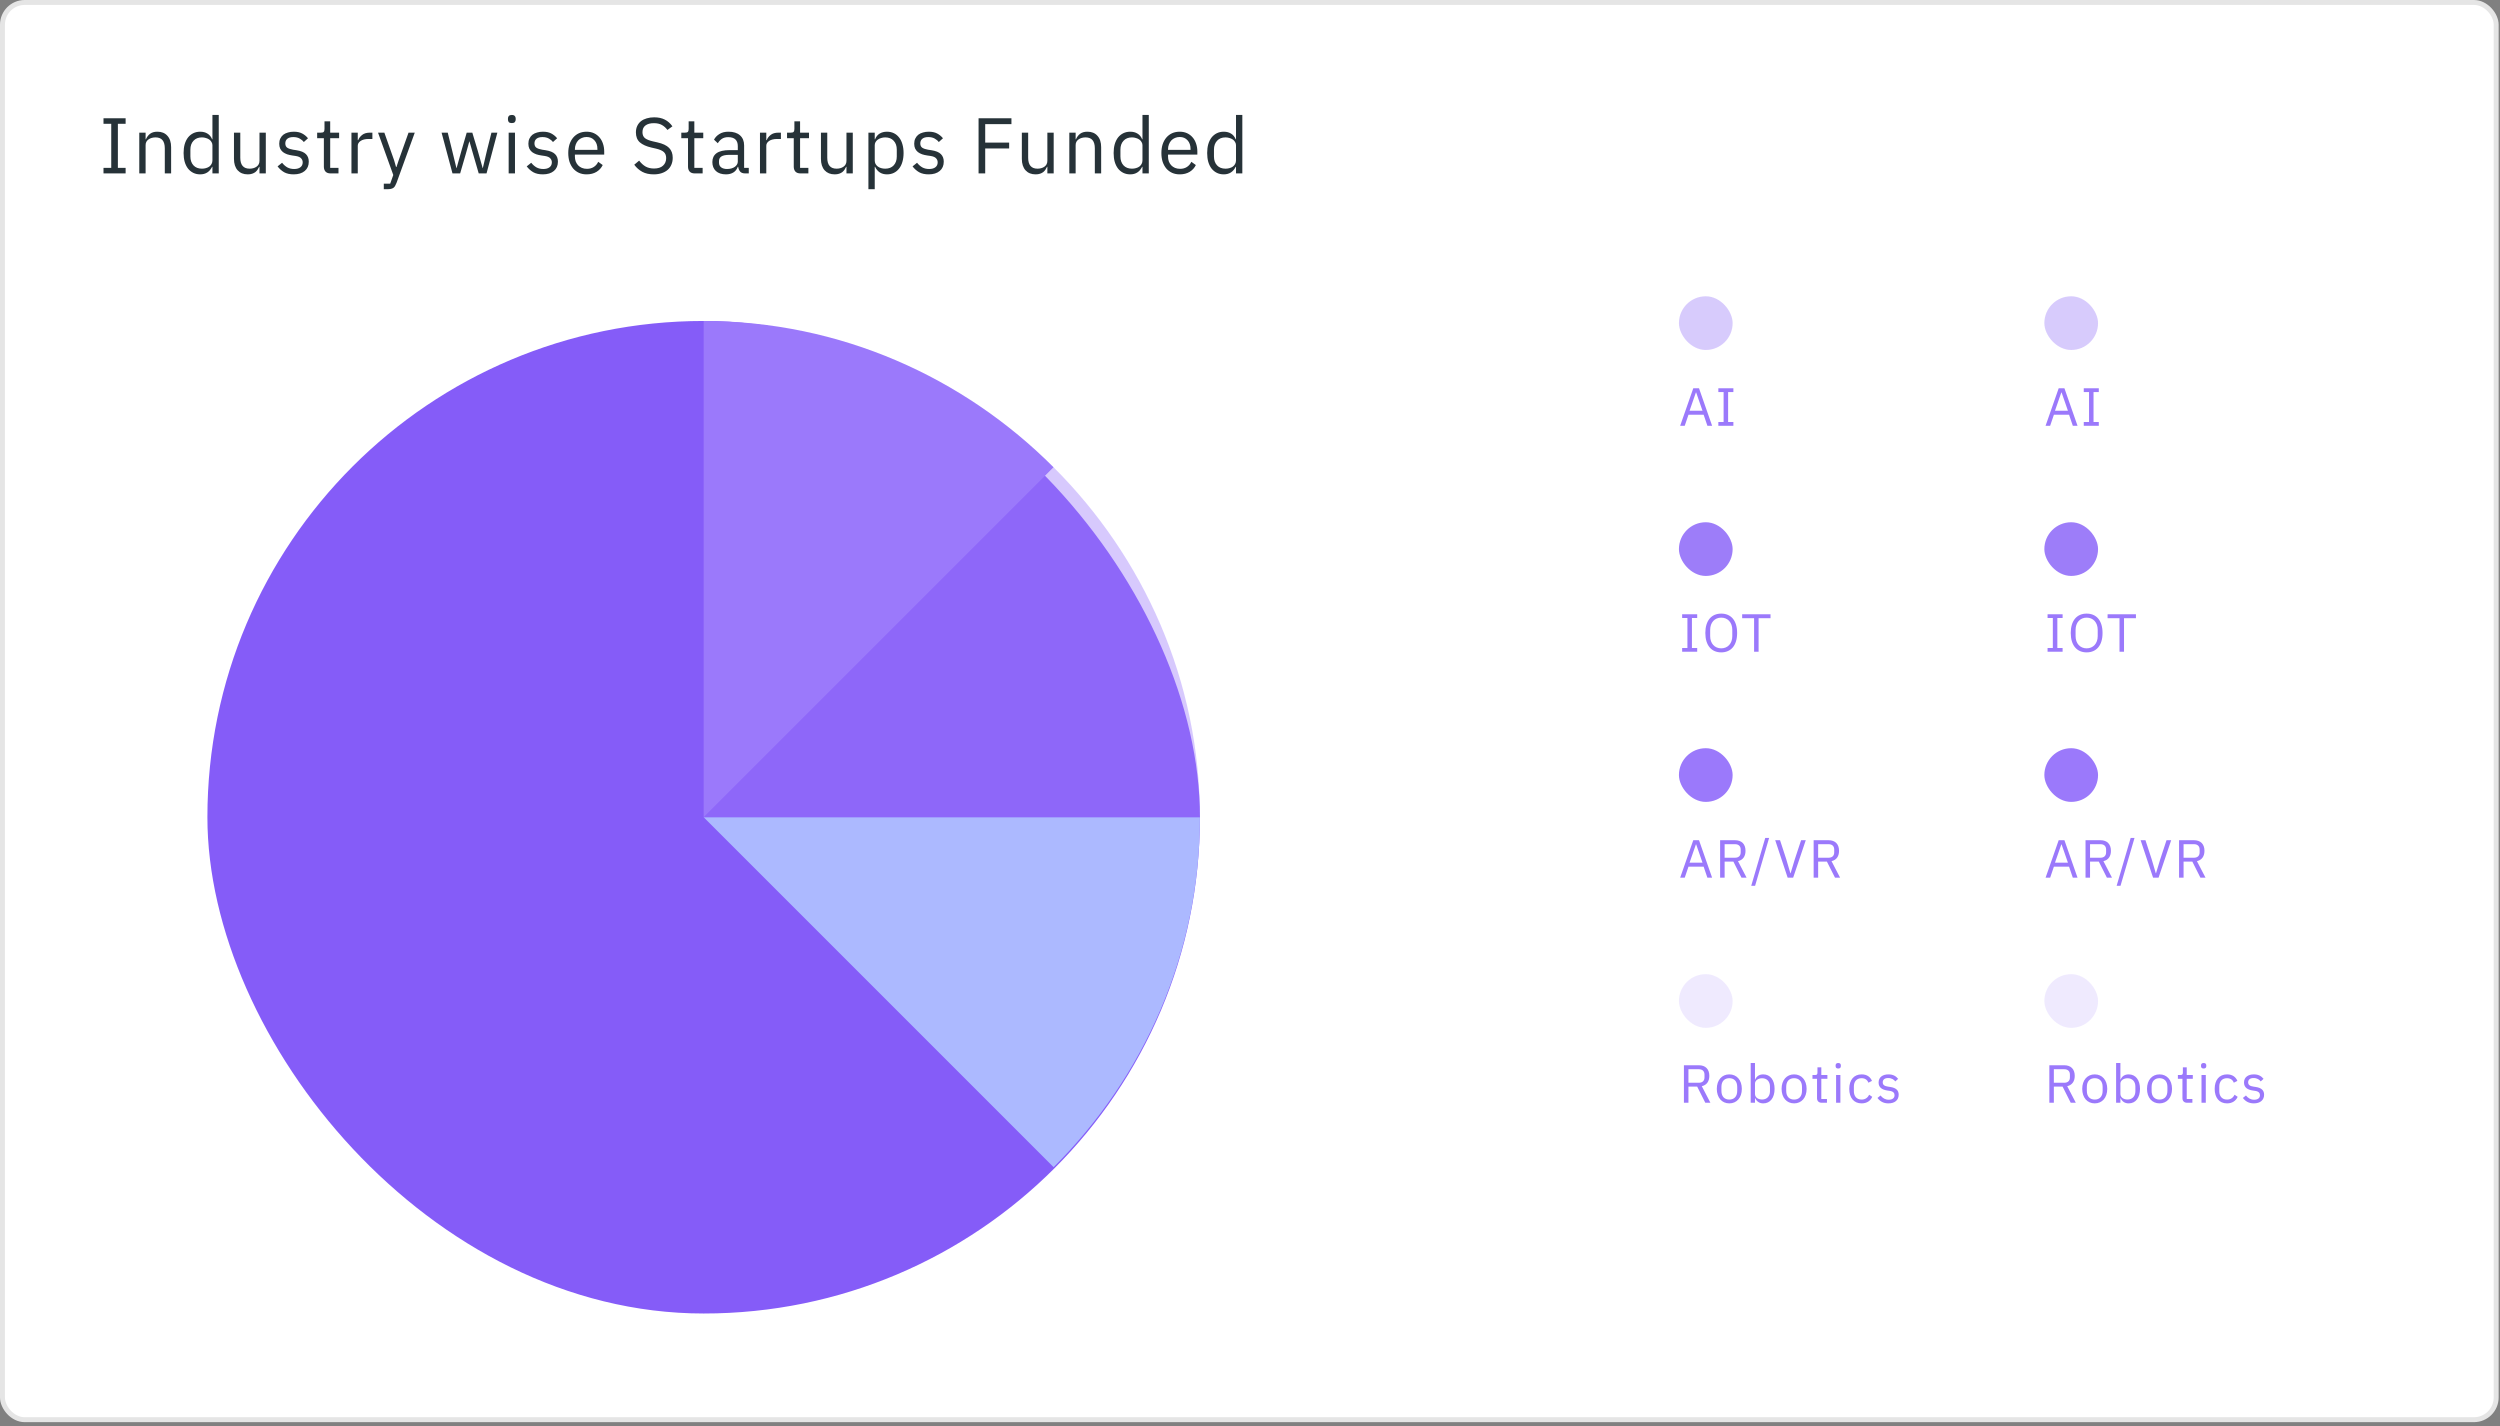 <svg width="475" height="271" viewBox="0 0 475 271" fill="none" xmlns="http://www.w3.org/2000/svg">
<rect x="0" y="0" width="475" height="271" fill="#808080" stroke="none"/>
<rect x="0.469" y="0.469" width="473.804" height="269.271" rx="4.222" fill="white" stroke="#E5E5E5" stroke-width="0.938"/>
<path d="M19.665 32.949V31.898H21.136V23.522H19.665V22.471H23.868V23.522H22.397V31.898H23.868V32.949H19.665ZM26.463 32.949V25.203H27.664V26.464H27.724C27.915 26.024 28.18 25.674 28.52 25.413C28.87 25.153 29.336 25.023 29.916 25.023C30.717 25.023 31.347 25.283 31.808 25.804C32.278 26.314 32.513 27.04 32.513 27.98V32.949H31.312V28.191C31.312 26.799 30.727 26.104 29.556 26.104C29.316 26.104 29.081 26.134 28.85 26.194C28.63 26.254 28.43 26.344 28.25 26.464C28.07 26.584 27.925 26.739 27.814 26.93C27.714 27.11 27.664 27.325 27.664 27.575V32.949H26.463ZM40.362 31.688H40.302C39.832 32.649 39.076 33.129 38.035 33.129C37.555 33.129 37.12 33.034 36.729 32.844C36.339 32.654 36.004 32.384 35.724 32.033C35.453 31.683 35.243 31.258 35.093 30.758C34.953 30.257 34.883 29.697 34.883 29.076C34.883 28.456 34.953 27.895 35.093 27.395C35.243 26.895 35.453 26.469 35.724 26.119C36.004 25.769 36.339 25.498 36.729 25.308C37.12 25.118 37.555 25.023 38.035 25.023C38.576 25.023 39.036 25.143 39.416 25.383C39.807 25.613 40.102 25.974 40.302 26.464H40.362V21.841H41.563V32.949H40.362V31.688ZM38.366 32.048C38.636 32.048 38.891 32.014 39.131 31.943C39.381 31.873 39.596 31.773 39.777 31.643C39.957 31.503 40.097 31.338 40.197 31.148C40.307 30.948 40.362 30.723 40.362 30.472V27.59C40.362 27.38 40.307 27.185 40.197 27.005C40.097 26.814 39.957 26.654 39.777 26.524C39.596 26.394 39.381 26.294 39.131 26.224C38.891 26.144 38.636 26.104 38.366 26.104C37.685 26.104 37.15 26.319 36.759 26.749C36.369 27.17 36.174 27.725 36.174 28.416V29.737C36.174 30.427 36.369 30.988 36.759 31.418C37.15 31.838 37.685 32.048 38.366 32.048ZM49.303 31.688H49.243C49.163 31.868 49.062 32.048 48.942 32.229C48.832 32.399 48.692 32.554 48.522 32.694C48.352 32.824 48.147 32.929 47.907 33.009C47.666 33.089 47.386 33.129 47.066 33.129C46.265 33.129 45.63 32.874 45.16 32.364C44.689 31.843 44.454 31.113 44.454 30.172V25.203H45.655V29.962C45.655 31.353 46.245 32.048 47.426 32.048C47.666 32.048 47.897 32.019 48.117 31.959C48.347 31.898 48.547 31.808 48.717 31.688C48.897 31.568 49.038 31.418 49.138 31.238C49.248 31.048 49.303 30.823 49.303 30.562V25.203H50.504V32.949H49.303V31.688ZM55.801 33.129C55.08 33.129 54.475 32.994 53.984 32.724C53.504 32.444 53.089 32.074 52.738 31.613L53.594 30.923C53.894 31.303 54.229 31.598 54.6 31.808C54.97 32.008 55.4 32.109 55.891 32.109C56.401 32.109 56.796 31.998 57.077 31.778C57.367 31.558 57.512 31.248 57.512 30.848C57.512 30.547 57.412 30.292 57.212 30.082C57.022 29.862 56.671 29.712 56.161 29.632L55.545 29.542C55.185 29.491 54.855 29.416 54.555 29.316C54.254 29.206 53.989 29.066 53.759 28.896C53.539 28.716 53.364 28.496 53.234 28.236C53.114 27.975 53.053 27.665 53.053 27.305C53.053 26.925 53.124 26.594 53.264 26.314C53.404 26.024 53.594 25.784 53.834 25.593C54.084 25.403 54.38 25.263 54.72 25.173C55.06 25.073 55.425 25.023 55.816 25.023C56.446 25.023 56.971 25.133 57.392 25.353C57.822 25.573 58.197 25.879 58.518 26.269L57.722 26.99C57.552 26.749 57.302 26.534 56.971 26.344C56.641 26.144 56.226 26.044 55.726 26.044C55.225 26.044 54.845 26.154 54.585 26.374C54.334 26.584 54.209 26.875 54.209 27.245C54.209 27.625 54.334 27.9 54.585 28.07C54.845 28.241 55.215 28.366 55.696 28.446L56.296 28.536C57.157 28.666 57.767 28.916 58.127 29.286C58.488 29.647 58.668 30.122 58.668 30.712C58.668 31.463 58.413 32.053 57.902 32.484C57.392 32.914 56.691 33.129 55.801 33.129ZM62.811 32.949C62.39 32.949 62.07 32.834 61.85 32.604C61.64 32.364 61.535 32.053 61.535 31.673V26.254H60.259V25.203H60.979C61.239 25.203 61.414 25.153 61.505 25.053C61.605 24.943 61.655 24.758 61.655 24.498V23.057H62.736V25.203H64.432V26.254H62.736V31.898H64.312V32.949H62.811ZM66.775 32.949V25.203H67.976V26.629H68.051C68.191 26.259 68.441 25.929 68.802 25.639C69.162 25.348 69.657 25.203 70.288 25.203H70.753V26.404H70.047C69.397 26.404 68.887 26.529 68.516 26.779C68.156 27.02 67.976 27.325 67.976 27.695V32.949H66.775ZM77.62 25.203H78.806L75.338 34.751C75.248 34.981 75.158 35.171 75.068 35.321C74.978 35.481 74.868 35.606 74.738 35.696C74.608 35.786 74.443 35.852 74.243 35.892C74.052 35.931 73.817 35.952 73.537 35.952H72.921V34.901H74.138L74.723 33.249L71.826 25.203H73.027L74.888 30.472L75.248 31.733H75.323L75.744 30.472L77.62 25.203ZM83.9 25.203H85.071L85.897 28.551L86.722 31.943H86.752L87.698 28.551L88.674 25.203H89.74L90.746 28.551L91.706 31.943H91.736L92.532 28.551L93.373 25.203H94.499L92.442 32.949H90.956L89.875 29.226L89.199 26.869H89.169L88.509 29.226L87.428 32.949H85.972L83.9 25.203ZM97.247 23.387C96.987 23.387 96.796 23.327 96.676 23.207C96.566 23.077 96.511 22.911 96.511 22.711V22.516C96.511 22.316 96.566 22.156 96.676 22.036C96.796 21.906 96.987 21.841 97.247 21.841C97.507 21.841 97.692 21.906 97.802 22.036C97.922 22.156 97.982 22.316 97.982 22.516V22.711C97.982 22.911 97.922 23.077 97.802 23.207C97.692 23.327 97.507 23.387 97.247 23.387ZM96.646 25.203H97.847V32.949H96.646V25.203ZM103.139 33.129C102.418 33.129 101.813 32.994 101.322 32.724C100.842 32.444 100.427 32.074 100.076 31.613L100.932 30.923C101.232 31.303 101.568 31.598 101.938 31.808C102.308 32.008 102.739 32.109 103.229 32.109C103.739 32.109 104.135 31.998 104.415 31.778C104.705 31.558 104.85 31.248 104.85 30.848C104.85 30.547 104.75 30.292 104.55 30.082C104.36 29.862 104.01 29.712 103.499 29.632L102.884 29.542C102.523 29.491 102.193 29.416 101.893 29.316C101.593 29.206 101.327 29.066 101.097 28.896C100.877 28.716 100.702 28.496 100.572 28.236C100.452 27.975 100.392 27.665 100.392 27.305C100.392 26.925 100.462 26.594 100.602 26.314C100.742 26.024 100.932 25.784 101.172 25.593C101.423 25.403 101.718 25.263 102.058 25.173C102.398 25.073 102.764 25.023 103.154 25.023C103.784 25.023 104.31 25.133 104.73 25.353C105.16 25.573 105.536 25.879 105.856 26.269L105.06 26.99C104.89 26.749 104.64 26.534 104.31 26.344C103.979 26.144 103.564 26.044 103.064 26.044C102.563 26.044 102.183 26.154 101.923 26.374C101.673 26.584 101.548 26.875 101.548 27.245C101.548 27.625 101.673 27.9 101.923 28.07C102.183 28.241 102.553 28.366 103.034 28.446L103.634 28.536C104.495 28.666 105.105 28.916 105.466 29.286C105.826 29.647 106.006 30.122 106.006 30.712C106.006 31.463 105.751 32.053 105.24 32.484C104.73 32.914 104.03 33.129 103.139 33.129ZM111.452 33.129C110.922 33.129 110.442 33.034 110.011 32.844C109.591 32.654 109.226 32.384 108.915 32.033C108.615 31.673 108.38 31.248 108.21 30.758C108.05 30.257 107.97 29.697 107.97 29.076C107.97 28.466 108.05 27.91 108.21 27.41C108.38 26.91 108.615 26.484 108.915 26.134C109.226 25.774 109.591 25.498 110.011 25.308C110.442 25.118 110.922 25.023 111.452 25.023C111.973 25.023 112.438 25.118 112.848 25.308C113.259 25.498 113.609 25.764 113.899 26.104C114.189 26.434 114.41 26.829 114.56 27.29C114.72 27.75 114.8 28.256 114.8 28.806V29.377H109.231V29.737C109.231 30.067 109.281 30.377 109.381 30.668C109.491 30.948 109.641 31.193 109.831 31.403C110.031 31.613 110.271 31.778 110.552 31.898C110.842 32.019 111.167 32.078 111.527 32.078C112.018 32.078 112.443 31.963 112.803 31.733C113.174 31.503 113.459 31.173 113.659 30.742L114.515 31.358C114.265 31.888 113.874 32.319 113.344 32.649C112.813 32.969 112.183 33.129 111.452 33.129ZM111.452 26.029C111.122 26.029 110.822 26.089 110.552 26.209C110.281 26.319 110.046 26.479 109.846 26.689C109.656 26.899 109.506 27.15 109.396 27.44C109.286 27.72 109.231 28.03 109.231 28.371V28.476H113.509V28.311C113.509 27.62 113.319 27.07 112.939 26.659C112.568 26.239 112.073 26.029 111.452 26.029ZM124.215 33.129C123.364 33.129 122.638 32.969 122.038 32.649C121.437 32.319 120.927 31.868 120.507 31.298L121.437 30.517C121.808 31.008 122.218 31.383 122.668 31.643C123.119 31.893 123.649 32.019 124.26 32.019C125.01 32.019 125.581 31.838 125.971 31.478C126.371 31.118 126.571 30.637 126.571 30.037C126.571 29.537 126.421 29.151 126.121 28.881C125.821 28.611 125.325 28.396 124.635 28.236L123.779 28.04C122.818 27.82 122.083 27.49 121.573 27.05C121.072 26.599 120.822 25.969 120.822 25.158C120.822 24.698 120.907 24.288 121.077 23.927C121.247 23.567 121.482 23.267 121.783 23.026C122.093 22.786 122.458 22.606 122.879 22.486C123.309 22.356 123.779 22.291 124.29 22.291C125.08 22.291 125.756 22.436 126.316 22.726C126.887 23.017 127.367 23.442 127.757 24.002L126.812 24.693C126.521 24.293 126.171 23.977 125.761 23.747C125.35 23.517 124.84 23.402 124.23 23.402C123.559 23.402 123.029 23.547 122.638 23.837C122.258 24.117 122.068 24.543 122.068 25.113C122.068 25.613 122.228 25.994 122.548 26.254C122.879 26.504 123.374 26.704 124.034 26.855L124.89 27.05C125.921 27.28 126.666 27.63 127.127 28.101C127.587 28.571 127.817 29.196 127.817 29.977C127.817 30.457 127.732 30.893 127.562 31.283C127.402 31.673 127.167 32.004 126.857 32.274C126.546 32.544 126.166 32.754 125.716 32.904C125.275 33.054 124.775 33.129 124.215 33.129ZM131.999 32.949C131.579 32.949 131.258 32.834 131.038 32.604C130.828 32.364 130.723 32.053 130.723 31.673V26.254H129.447V25.203H130.168C130.428 25.203 130.603 25.153 130.693 25.053C130.793 24.943 130.843 24.758 130.843 24.498V23.057H131.924V25.203H133.62V26.254H131.924V31.898H133.5V32.949H131.999ZM141.593 32.949C141.142 32.949 140.817 32.829 140.617 32.589C140.427 32.349 140.307 32.048 140.257 31.688H140.182C140.011 32.169 139.731 32.529 139.341 32.769C138.951 33.009 138.485 33.129 137.945 33.129C137.124 33.129 136.484 32.919 136.023 32.499C135.573 32.078 135.348 31.508 135.348 30.788C135.348 30.057 135.613 29.497 136.143 29.106C136.684 28.716 137.519 28.521 138.65 28.521H140.182V27.755C140.182 27.205 140.031 26.784 139.731 26.494C139.431 26.204 138.971 26.059 138.35 26.059C137.88 26.059 137.484 26.164 137.164 26.374C136.854 26.584 136.594 26.864 136.384 27.215L135.663 26.539C135.873 26.119 136.208 25.764 136.669 25.473C137.129 25.173 137.71 25.023 138.41 25.023C139.351 25.023 140.081 25.253 140.602 25.714C141.122 26.174 141.382 26.814 141.382 27.635V31.898H142.268V32.949H141.593ZM138.14 32.109C138.44 32.109 138.715 32.074 138.966 32.004C139.216 31.933 139.431 31.833 139.611 31.703C139.791 31.573 139.931 31.423 140.031 31.253C140.132 31.083 140.182 30.898 140.182 30.698V29.422H138.59C137.9 29.422 137.394 29.522 137.074 29.722C136.764 29.922 136.609 30.212 136.609 30.592V30.908C136.609 31.288 136.744 31.583 137.014 31.793C137.294 32.004 137.67 32.109 138.14 32.109ZM144.395 32.949V25.203H145.596V26.629H145.671C145.811 26.259 146.061 25.929 146.422 25.639C146.782 25.348 147.277 25.203 147.908 25.203H148.373V26.404H147.668C147.017 26.404 146.507 26.529 146.136 26.779C145.776 27.02 145.596 27.325 145.596 27.695V32.949H144.395ZM152.09 32.949C151.67 32.949 151.349 32.834 151.129 32.604C150.919 32.364 150.814 32.053 150.814 31.673V26.254H149.538V25.203H150.258C150.519 25.203 150.694 25.153 150.784 25.053C150.884 24.943 150.934 24.758 150.934 24.498V23.057H152.015V25.203H153.711V26.254H152.015V31.898H153.591V32.949H152.09ZM160.828 31.688H160.768C160.688 31.868 160.588 32.048 160.468 32.229C160.358 32.399 160.217 32.554 160.047 32.694C159.877 32.824 159.672 32.929 159.432 33.009C159.192 33.089 158.911 33.129 158.591 33.129C157.791 33.129 157.155 32.874 156.685 32.364C156.214 31.843 155.979 31.113 155.979 30.172V25.203H157.18V29.962C157.18 31.353 157.771 32.048 158.951 32.048C159.192 32.048 159.422 32.019 159.642 31.959C159.872 31.898 160.072 31.808 160.242 31.688C160.423 31.568 160.563 31.418 160.663 31.238C160.773 31.048 160.828 30.823 160.828 30.562V25.203H162.029V32.949H160.828V31.688ZM164.999 25.203H166.2V26.464H166.26C166.46 25.974 166.75 25.613 167.131 25.383C167.521 25.143 167.986 25.023 168.527 25.023C169.007 25.023 169.442 25.118 169.833 25.308C170.223 25.498 170.553 25.769 170.824 26.119C171.104 26.469 171.314 26.895 171.454 27.395C171.604 27.895 171.679 28.456 171.679 29.076C171.679 29.697 171.604 30.257 171.454 30.758C171.314 31.258 171.104 31.683 170.824 32.033C170.553 32.384 170.223 32.654 169.833 32.844C169.442 33.034 169.007 33.129 168.527 33.129C167.476 33.129 166.72 32.649 166.26 31.688H166.2V35.952H164.999V25.203ZM168.197 32.048C168.877 32.048 169.412 31.838 169.803 31.418C170.193 30.988 170.388 30.427 170.388 29.737V28.416C170.388 27.725 170.193 27.17 169.803 26.749C169.412 26.319 168.877 26.104 168.197 26.104C167.926 26.104 167.666 26.144 167.416 26.224C167.176 26.294 166.966 26.394 166.785 26.524C166.605 26.654 166.46 26.814 166.35 27.005C166.25 27.185 166.2 27.38 166.2 27.59V30.472C166.2 30.723 166.25 30.948 166.35 31.148C166.46 31.338 166.605 31.503 166.785 31.643C166.966 31.773 167.176 31.873 167.416 31.943C167.666 32.014 167.926 32.048 168.197 32.048ZM176.447 33.129C175.726 33.129 175.121 32.994 174.63 32.724C174.15 32.444 173.734 32.074 173.384 31.613L174.24 30.923C174.54 31.303 174.875 31.598 175.246 31.808C175.616 32.008 176.046 32.109 176.537 32.109C177.047 32.109 177.442 31.998 177.723 31.778C178.013 31.558 178.158 31.248 178.158 30.848C178.158 30.547 178.058 30.292 177.858 30.082C177.668 29.862 177.317 29.712 176.807 29.632L176.191 29.542C175.831 29.491 175.501 29.416 175.201 29.316C174.9 29.206 174.635 29.066 174.405 28.896C174.185 28.716 174.01 28.496 173.88 28.236C173.759 27.975 173.699 27.665 173.699 27.305C173.699 26.925 173.769 26.594 173.91 26.314C174.05 26.024 174.24 25.784 174.48 25.593C174.73 25.403 175.025 25.263 175.366 25.173C175.706 25.073 176.071 25.023 176.462 25.023C177.092 25.023 177.617 25.133 178.038 25.353C178.468 25.573 178.843 25.879 179.164 26.269L178.368 26.99C178.198 26.749 177.948 26.534 177.617 26.344C177.287 26.144 176.872 26.044 176.372 26.044C175.871 26.044 175.491 26.154 175.231 26.374C174.98 26.584 174.855 26.875 174.855 27.245C174.855 27.625 174.98 27.9 175.231 28.07C175.491 28.241 175.861 28.366 176.341 28.446L176.942 28.536C177.803 28.666 178.413 28.916 178.773 29.286C179.134 29.647 179.314 30.122 179.314 30.712C179.314 31.463 179.059 32.053 178.548 32.484C178.038 32.914 177.337 33.129 176.447 33.129ZM185.928 32.949V22.471H192.173V23.582H187.189V27.095H191.738V28.206H187.189V32.949H185.928ZM198.999 31.688H198.939C198.859 31.868 198.759 32.048 198.639 32.229C198.529 32.399 198.389 32.554 198.218 32.694C198.048 32.824 197.843 32.929 197.603 33.009C197.363 33.089 197.083 33.129 196.762 33.129C195.962 33.129 195.326 32.874 194.856 32.364C194.385 31.843 194.15 31.113 194.15 30.172V25.203H195.351V29.962C195.351 31.353 195.942 32.048 197.123 32.048C197.363 32.048 197.593 32.019 197.813 31.959C198.043 31.898 198.243 31.808 198.414 31.688C198.594 31.568 198.734 31.418 198.834 31.238C198.944 31.048 198.999 30.823 198.999 30.562V25.203H200.2V32.949H198.999V31.688ZM203.17 32.949V25.203H204.371V26.464H204.431C204.621 26.024 204.887 25.674 205.227 25.413C205.577 25.153 206.042 25.023 206.623 25.023C207.423 25.023 208.054 25.283 208.514 25.804C208.985 26.314 209.22 27.04 209.22 27.98V32.949H208.019V28.191C208.019 26.799 207.433 26.104 206.263 26.104C206.022 26.104 205.787 26.134 205.557 26.194C205.337 26.254 205.137 26.344 204.957 26.464C204.776 26.584 204.631 26.739 204.521 26.93C204.421 27.11 204.371 27.325 204.371 27.575V32.949H203.17ZM217.069 31.688H217.009C216.538 32.649 215.783 33.129 214.742 33.129C214.262 33.129 213.826 33.034 213.436 32.844C213.046 32.654 212.71 32.384 212.43 32.033C212.16 31.683 211.95 31.258 211.8 30.758C211.66 30.257 211.59 29.697 211.59 29.076C211.59 28.456 211.66 27.895 211.8 27.395C211.95 26.895 212.16 26.469 212.43 26.119C212.71 25.769 213.046 25.498 213.436 25.308C213.826 25.118 214.262 25.023 214.742 25.023C215.282 25.023 215.743 25.143 216.123 25.383C216.513 25.613 216.809 25.974 217.009 26.464H217.069V21.841H218.27V32.949H217.069V31.688ZM215.072 32.048C215.343 32.048 215.598 32.014 215.838 31.943C216.088 31.873 216.303 31.773 216.483 31.643C216.664 31.503 216.804 31.338 216.904 31.148C217.014 30.948 217.069 30.723 217.069 30.472V27.59C217.069 27.38 217.014 27.185 216.904 27.005C216.804 26.814 216.664 26.654 216.483 26.524C216.303 26.394 216.088 26.294 215.838 26.224C215.598 26.144 215.343 26.104 215.072 26.104C214.392 26.104 213.856 26.319 213.466 26.749C213.076 27.17 212.881 27.725 212.881 28.416V29.737C212.881 30.427 213.076 30.988 213.466 31.418C213.856 31.838 214.392 32.048 215.072 32.048ZM224.148 33.129C223.618 33.129 223.137 33.034 222.707 32.844C222.287 32.654 221.921 32.384 221.611 32.033C221.311 31.673 221.076 31.248 220.905 30.758C220.745 30.257 220.665 29.697 220.665 29.076C220.665 28.466 220.745 27.91 220.905 27.41C221.076 26.91 221.311 26.484 221.611 26.134C221.921 25.774 222.287 25.498 222.707 25.308C223.137 25.118 223.618 25.023 224.148 25.023C224.668 25.023 225.134 25.118 225.544 25.308C225.954 25.498 226.305 25.764 226.595 26.104C226.885 26.434 227.105 26.829 227.255 27.29C227.416 27.75 227.496 28.256 227.496 28.806V29.377H221.926V29.737C221.926 30.067 221.976 30.377 222.076 30.668C222.186 30.948 222.337 31.193 222.527 31.403C222.727 31.613 222.967 31.778 223.247 31.898C223.538 32.019 223.863 32.078 224.223 32.078C224.713 32.078 225.139 31.963 225.499 31.733C225.869 31.503 226.155 31.173 226.355 30.742L227.21 31.358C226.96 31.888 226.57 32.319 226.039 32.649C225.509 32.969 224.879 33.129 224.148 33.129ZM224.148 26.029C223.818 26.029 223.518 26.089 223.247 26.209C222.977 26.319 222.742 26.479 222.542 26.689C222.352 26.899 222.201 27.15 222.091 27.44C221.981 27.72 221.926 28.03 221.926 28.371V28.476H226.205V28.311C226.205 27.62 226.014 27.07 225.634 26.659C225.264 26.239 224.768 26.029 224.148 26.029ZM234.841 31.688H234.781C234.311 32.649 233.555 33.129 232.514 33.129C232.034 33.129 231.599 33.034 231.208 32.844C230.818 32.654 230.483 32.384 230.203 32.033C229.932 31.683 229.722 31.258 229.572 30.758C229.432 30.257 229.362 29.697 229.362 29.076C229.362 28.456 229.432 27.895 229.572 27.395C229.722 26.895 229.932 26.469 230.203 26.119C230.483 25.769 230.818 25.498 231.208 25.308C231.599 25.118 232.034 25.023 232.514 25.023C233.055 25.023 233.515 25.143 233.895 25.383C234.286 25.613 234.581 25.974 234.781 26.464H234.841V21.841H236.042V32.949H234.841V31.688ZM232.845 32.048C233.115 32.048 233.37 32.014 233.61 31.943C233.86 31.873 234.076 31.773 234.256 31.643C234.436 31.503 234.576 31.338 234.676 31.148C234.786 30.948 234.841 30.723 234.841 30.472V27.59C234.841 27.38 234.786 27.185 234.676 27.005C234.576 26.814 234.436 26.654 234.256 26.524C234.076 26.394 233.86 26.294 233.61 26.224C233.37 26.144 233.115 26.104 232.845 26.104C232.164 26.104 231.629 26.319 231.238 26.749C230.848 27.17 230.653 27.725 230.653 28.416V29.737C230.653 30.427 230.848 30.988 231.238 31.418C231.629 31.838 232.164 32.048 232.845 32.048Z" fill="#263238"/>
<g opacity="0.4">
<g opacity="0.8">
<rect x="318.998" y="56.293" width="10.203" height="10.203" rx="5.102" fill="#855CF8"/>
</g>
</g>
<path d="M325.302 80.897L322.813 73.775H321.721L319.231 80.897H320.099L320.813 78.796H323.69L324.404 80.897H325.302ZM323.476 78.04H321.017L322.221 74.571H322.272L323.476 78.04ZM329.342 80.897V80.183H328.342V74.49H329.342V73.775H326.485V74.49H327.485V80.183H326.485V80.897H329.342Z" fill="#9B79FB"/>
<g opacity="0.8">
<rect x="318.997" y="99.226" width="10.203" height="10.203" rx="5.102" fill="#855CF8"/>
</g>
<path d="M322.466 123.829V123.115H321.466V117.421H322.466V116.707H319.609V117.421H320.609V123.115H319.609V123.829H322.466ZM327.034 123.952C328.871 123.952 330.054 122.656 330.054 120.268C330.054 117.881 328.871 116.585 327.034 116.585C325.197 116.585 324.014 117.881 324.014 120.268C324.014 122.656 325.197 123.952 327.034 123.952ZM327.034 123.186C325.799 123.186 324.932 122.268 324.932 120.86V119.676C324.932 118.268 325.799 117.35 327.034 117.35C328.269 117.35 329.136 118.268 329.136 119.676V120.86C329.136 122.268 328.269 123.186 327.034 123.186ZM336.399 117.462V116.707H331.011V117.462H333.276V123.829H334.134V117.462H336.399Z" fill="#9B79FB"/>
<rect x="318.997" y="142.158" width="10.203" height="10.203" rx="5.102" fill="#9B79FB"/>
<path d="M325.302 166.763L322.813 159.641H321.721L319.231 166.763H320.099L320.813 164.661H323.69L324.404 166.763H325.302ZM323.476 163.906H321.017L322.221 160.437H322.272L323.476 163.906ZM327.679 163.702H329.342L330.883 166.763H331.852L330.22 163.62C331.148 163.406 331.648 162.702 331.648 161.661C331.648 160.365 330.903 159.641 329.659 159.641H326.822V166.763H327.679V163.702ZM327.679 162.967V160.396H329.659C330.332 160.396 330.73 160.763 330.73 161.416V161.947C330.73 162.6 330.332 162.967 329.659 162.967H327.679ZM333.467 168.303L336.13 159.212H335.395L332.732 168.303H333.467ZM340.698 166.763L343.095 159.641H342.208L341.024 163.232L340.218 165.906H340.167L339.381 163.232L338.208 159.641H337.29L339.657 166.763H340.698ZM345.449 163.702H347.112L348.653 166.763H349.622L347.99 163.62C348.918 163.406 349.418 162.702 349.418 161.661C349.418 160.365 348.674 159.641 347.429 159.641H344.592V166.763H345.449V163.702ZM345.449 162.967V160.396H347.429C348.102 160.396 348.5 160.763 348.5 161.416V161.947C348.5 162.6 348.102 162.967 347.429 162.967H345.449Z" fill="#9B79FB"/>
<g opacity="0.16">
<rect x="318.997" y="185.09" width="10.203" height="10.203" rx="5.102" fill="#9B79FB"/>
</g>
<path d="M320.803 206.459H322.466L324.006 209.52H324.976L323.343 206.377C324.272 206.163 324.772 205.459 324.772 204.418C324.772 203.122 324.027 202.398 322.782 202.398H319.945V209.52H320.803V206.459ZM320.803 205.724V203.153H322.782C323.455 203.153 323.853 203.52 323.853 204.173V204.704C323.853 205.357 323.455 205.724 322.782 205.724H320.803ZM328.571 209.642C329.979 209.642 330.948 208.56 330.948 206.887C330.948 205.214 329.979 204.132 328.571 204.132C327.163 204.132 326.193 205.214 326.193 206.887C326.193 208.56 327.163 209.642 328.571 209.642ZM328.571 208.918C327.693 208.918 327.071 208.377 327.071 207.265V206.51C327.071 205.397 327.693 204.857 328.571 204.857C329.448 204.857 330.071 205.397 330.071 206.51V207.265C330.071 208.377 329.448 208.918 328.571 208.918ZM332.631 209.52H333.447V208.662H333.488C333.804 209.315 334.304 209.642 335.028 209.642C336.345 209.642 337.171 208.571 337.171 206.887C337.171 205.204 336.345 204.132 335.028 204.132C334.304 204.132 333.763 204.448 333.488 205.112H333.447V201.969H332.631V209.52ZM334.804 208.907C334.059 208.907 333.447 208.52 333.447 207.836V205.877C333.447 205.295 334.059 204.867 334.804 204.867C335.722 204.867 336.294 205.499 336.294 206.438V207.336C336.294 208.275 335.722 208.907 334.804 208.907ZM340.879 209.642C342.287 209.642 343.256 208.56 343.256 206.887C343.256 205.214 342.287 204.132 340.879 204.132C339.471 204.132 338.502 205.214 338.502 206.887C338.502 208.56 339.471 209.642 340.879 209.642ZM340.879 208.918C340.002 208.918 339.379 208.377 339.379 207.265V206.51C339.379 205.397 340.002 204.857 340.879 204.857C341.757 204.857 342.379 205.397 342.379 206.51V207.265C342.379 208.377 341.757 208.918 340.879 208.918ZM347.123 209.52V208.805H346.051V204.969H347.204V204.255H346.051V202.796H345.317V203.775C345.317 204.132 345.204 204.255 344.857 204.255H344.368V204.969H345.235V208.652C345.235 209.162 345.541 209.52 346.102 209.52H347.123ZM349.264 203.02C349.611 203.02 349.764 202.836 349.764 202.561V202.428C349.764 202.153 349.611 201.969 349.264 201.969C348.918 201.969 348.764 202.153 348.764 202.428V202.561C348.764 202.836 348.918 203.02 349.264 203.02ZM348.856 209.52H349.673V204.255H348.856V209.52ZM353.706 209.642C354.706 209.642 355.39 209.152 355.727 208.397L355.135 207.999C354.849 208.601 354.37 208.918 353.706 208.918C352.737 208.918 352.237 208.254 352.237 207.336V206.438C352.237 205.52 352.737 204.857 353.706 204.857C354.349 204.857 354.798 205.173 354.992 205.714L355.676 205.367C355.369 204.642 354.747 204.132 353.706 204.132C352.227 204.132 351.36 205.204 351.36 206.887C351.36 208.571 352.227 209.642 353.706 209.642ZM358.8 209.642C360.004 209.642 360.749 209.02 360.749 207.999C360.749 207.203 360.3 206.693 359.137 206.52L358.729 206.459C358.076 206.357 357.719 206.152 357.719 205.642C357.719 205.142 358.076 204.826 358.749 204.826C359.423 204.826 359.872 205.142 360.106 205.469L360.647 204.979C360.219 204.448 359.658 204.132 358.811 204.132C357.739 204.132 356.933 204.642 356.933 205.683C356.933 206.663 357.658 207.061 358.627 207.203L359.045 207.265C359.739 207.367 359.964 207.683 359.964 208.091C359.964 208.632 359.555 208.948 358.862 208.948C358.198 208.948 357.709 208.652 357.301 208.142L356.719 208.611C357.188 209.234 357.831 209.642 358.8 209.642Z" fill="#9B79FB"/>
<g opacity="0.4">
<g opacity="0.8">
<rect x="388.426" y="56.293" width="10.203" height="10.203" rx="5.102" fill="#855CF8"/>
</g>
</g>
<path d="M394.731 80.897L392.242 73.775H391.15L388.66 80.897H389.528L390.242 78.796H393.119L393.834 80.897H394.731ZM392.905 78.04H390.446L391.65 74.571H391.701L392.905 78.04ZM398.772 80.897V80.183H397.772V74.49H398.772V73.775H395.915V74.49H396.915V80.183H395.915V80.897H398.772Z" fill="#9B79FB"/>
<g opacity="0.8">
<rect x="388.426" y="99.226" width="10.203" height="10.203" rx="5.102" fill="#855CF8"/>
</g>
<path d="M391.895 123.829V123.115H390.895V117.421H391.895V116.707H389.038V117.421H390.038V123.115H389.038V123.829H391.895ZM396.463 123.952C398.3 123.952 399.483 122.656 399.483 120.268C399.483 117.881 398.3 116.585 396.463 116.585C394.627 116.585 393.443 117.881 393.443 120.268C393.443 122.656 394.627 123.952 396.463 123.952ZM396.463 123.186C395.229 123.186 394.361 122.268 394.361 120.86V119.676C394.361 118.268 395.229 117.35 396.463 117.35C397.698 117.35 398.565 118.268 398.565 119.676V120.86C398.565 122.268 397.698 123.186 396.463 123.186ZM405.828 117.462V116.707H400.441V117.462H402.706V123.829H403.563V117.462H405.828Z" fill="#9B79FB"/>
<rect x="388.426" y="142.158" width="10.203" height="10.203" rx="5.102" fill="#9B79FB"/>
<path d="M394.731 166.763L392.242 159.641H391.15L388.66 166.763H389.528L390.242 164.661H393.119L393.834 166.763H394.731ZM392.905 163.906H390.446L391.65 160.437H391.701L392.905 163.906ZM397.108 163.702H398.772L400.312 166.763H401.282L399.649 163.62C400.578 163.406 401.077 162.702 401.077 161.661C401.077 160.365 400.333 159.641 399.088 159.641H396.251V166.763H397.108V163.702ZM397.108 162.967V160.396H399.088C399.761 160.396 400.159 160.763 400.159 161.416V161.947C400.159 162.6 399.761 162.967 399.088 162.967H397.108ZM402.896 168.303L405.559 159.212H404.824L402.161 168.303H402.896ZM410.127 166.763L412.525 159.641H411.637L410.453 163.232L409.647 165.906H409.596L408.811 163.232L407.637 159.641H406.719L409.086 166.763H410.127ZM414.879 163.702H416.542L418.082 166.763H419.052L417.419 163.62C418.348 163.406 418.848 162.702 418.848 161.661C418.848 160.365 418.103 159.641 416.858 159.641H414.021V166.763H414.879V163.702ZM414.879 162.967V160.396H416.858C417.531 160.396 417.929 160.763 417.929 161.416V161.947C417.929 162.6 417.531 162.967 416.858 162.967H414.879Z" fill="#9B79FB"/>
<g opacity="0.16">
<rect x="388.426" y="185.09" width="10.203" height="10.203" rx="5.102" fill="#9B79FB"/>
</g>
<path d="M390.232 206.459H391.895L393.436 209.52H394.405L392.772 206.377C393.701 206.163 394.201 205.459 394.201 204.418C394.201 203.122 393.456 202.398 392.211 202.398H389.375V209.52H390.232V206.459ZM390.232 205.724V203.153H392.211C392.885 203.153 393.283 203.52 393.283 204.173V204.704C393.283 205.357 392.885 205.724 392.211 205.724H390.232ZM398 209.642C399.408 209.642 400.377 208.56 400.377 206.887C400.377 205.214 399.408 204.132 398 204.132C396.592 204.132 395.623 205.214 395.623 206.887C395.623 208.56 396.592 209.642 398 209.642ZM398 208.918C397.122 208.918 396.5 208.377 396.5 207.265V206.51C396.5 205.397 397.122 204.857 398 204.857C398.877 204.857 399.5 205.397 399.5 206.51V207.265C399.5 208.377 398.877 208.918 398 208.918ZM402.06 209.52H402.876V208.662H402.917C403.233 209.315 403.733 209.642 404.458 209.642C405.774 209.642 406.6 208.571 406.6 206.887C406.6 205.204 405.774 204.132 404.458 204.132C403.733 204.132 403.192 204.448 402.917 205.112H402.876V201.969H402.06V209.52ZM404.233 208.907C403.488 208.907 402.876 208.52 402.876 207.836V205.877C402.876 205.295 403.488 204.867 404.233 204.867C405.151 204.867 405.723 205.499 405.723 206.438V207.336C405.723 208.275 405.151 208.907 404.233 208.907ZM410.308 209.642C411.716 209.642 412.686 208.56 412.686 206.887C412.686 205.214 411.716 204.132 410.308 204.132C408.9 204.132 407.931 205.214 407.931 206.887C407.931 208.56 408.9 209.642 410.308 209.642ZM410.308 208.918C409.431 208.918 408.808 208.377 408.808 207.265V206.51C408.808 205.397 409.431 204.857 410.308 204.857C411.186 204.857 411.808 205.397 411.808 206.51V207.265C411.808 208.377 411.186 208.918 410.308 208.918ZM416.552 209.52V208.805H415.48V204.969H416.633V204.255H415.48V202.796H414.746V203.775C414.746 204.132 414.634 204.255 414.287 204.255H413.797V204.969H414.664V208.652C414.664 209.162 414.97 209.52 415.531 209.52H416.552ZM418.694 203.02C419.041 203.02 419.194 202.836 419.194 202.561V202.428C419.194 202.153 419.041 201.969 418.694 201.969C418.347 201.969 418.194 202.153 418.194 202.428V202.561C418.194 202.836 418.347 203.02 418.694 203.02ZM418.286 209.52H419.102V204.255H418.286V209.52ZM423.135 209.642C424.135 209.642 424.819 209.152 425.156 208.397L424.564 207.999C424.278 208.601 423.799 208.918 423.135 208.918C422.166 208.918 421.666 208.254 421.666 207.336V206.438C421.666 205.52 422.166 204.857 423.135 204.857C423.778 204.857 424.227 205.173 424.421 205.714L425.105 205.367C424.799 204.642 424.176 204.132 423.135 204.132C421.656 204.132 420.789 205.204 420.789 206.887C420.789 208.571 421.656 209.642 423.135 209.642ZM428.23 209.642C429.434 209.642 430.178 209.02 430.178 207.999C430.178 207.203 429.73 206.693 428.566 206.52L428.158 206.459C427.505 206.357 427.148 206.152 427.148 205.642C427.148 205.142 427.505 204.826 428.179 204.826C428.852 204.826 429.301 205.142 429.536 205.469L430.076 204.979C429.648 204.448 429.087 204.132 428.24 204.132C427.168 204.132 426.362 204.642 426.362 205.683C426.362 206.663 427.087 207.061 428.056 207.203L428.475 207.265C429.168 207.367 429.393 207.683 429.393 208.091C429.393 208.632 428.985 208.948 428.291 208.948C427.628 208.948 427.138 208.652 426.73 208.142L426.148 208.611C426.617 209.234 427.26 209.642 428.23 209.642Z" fill="#9B79FB"/>
<rect x="39.406" y="60.984" width="188.583" height="188.583" rx="94.292" fill="#855CF8"/>
<g style="mix-blend-mode:overlay">
<path d="M133.697 155.277H227.989C227.989 181.242 217.248 204.749 200.185 221.765L133.697 155.277Z" fill="#ACB9FF"/>
</g>
<g opacity="0.4">
<path d="M133.697 155.275H227.989C227.989 129.31 217.248 105.803 200.185 88.787L133.697 155.275Z" fill="#9B79FB"/>
</g>
<path d="M133.697 155.276V60.985C159.662 60.985 183.169 71.725 200.185 88.789L133.697 155.276Z" fill="#9B79FB"/>
</svg>
